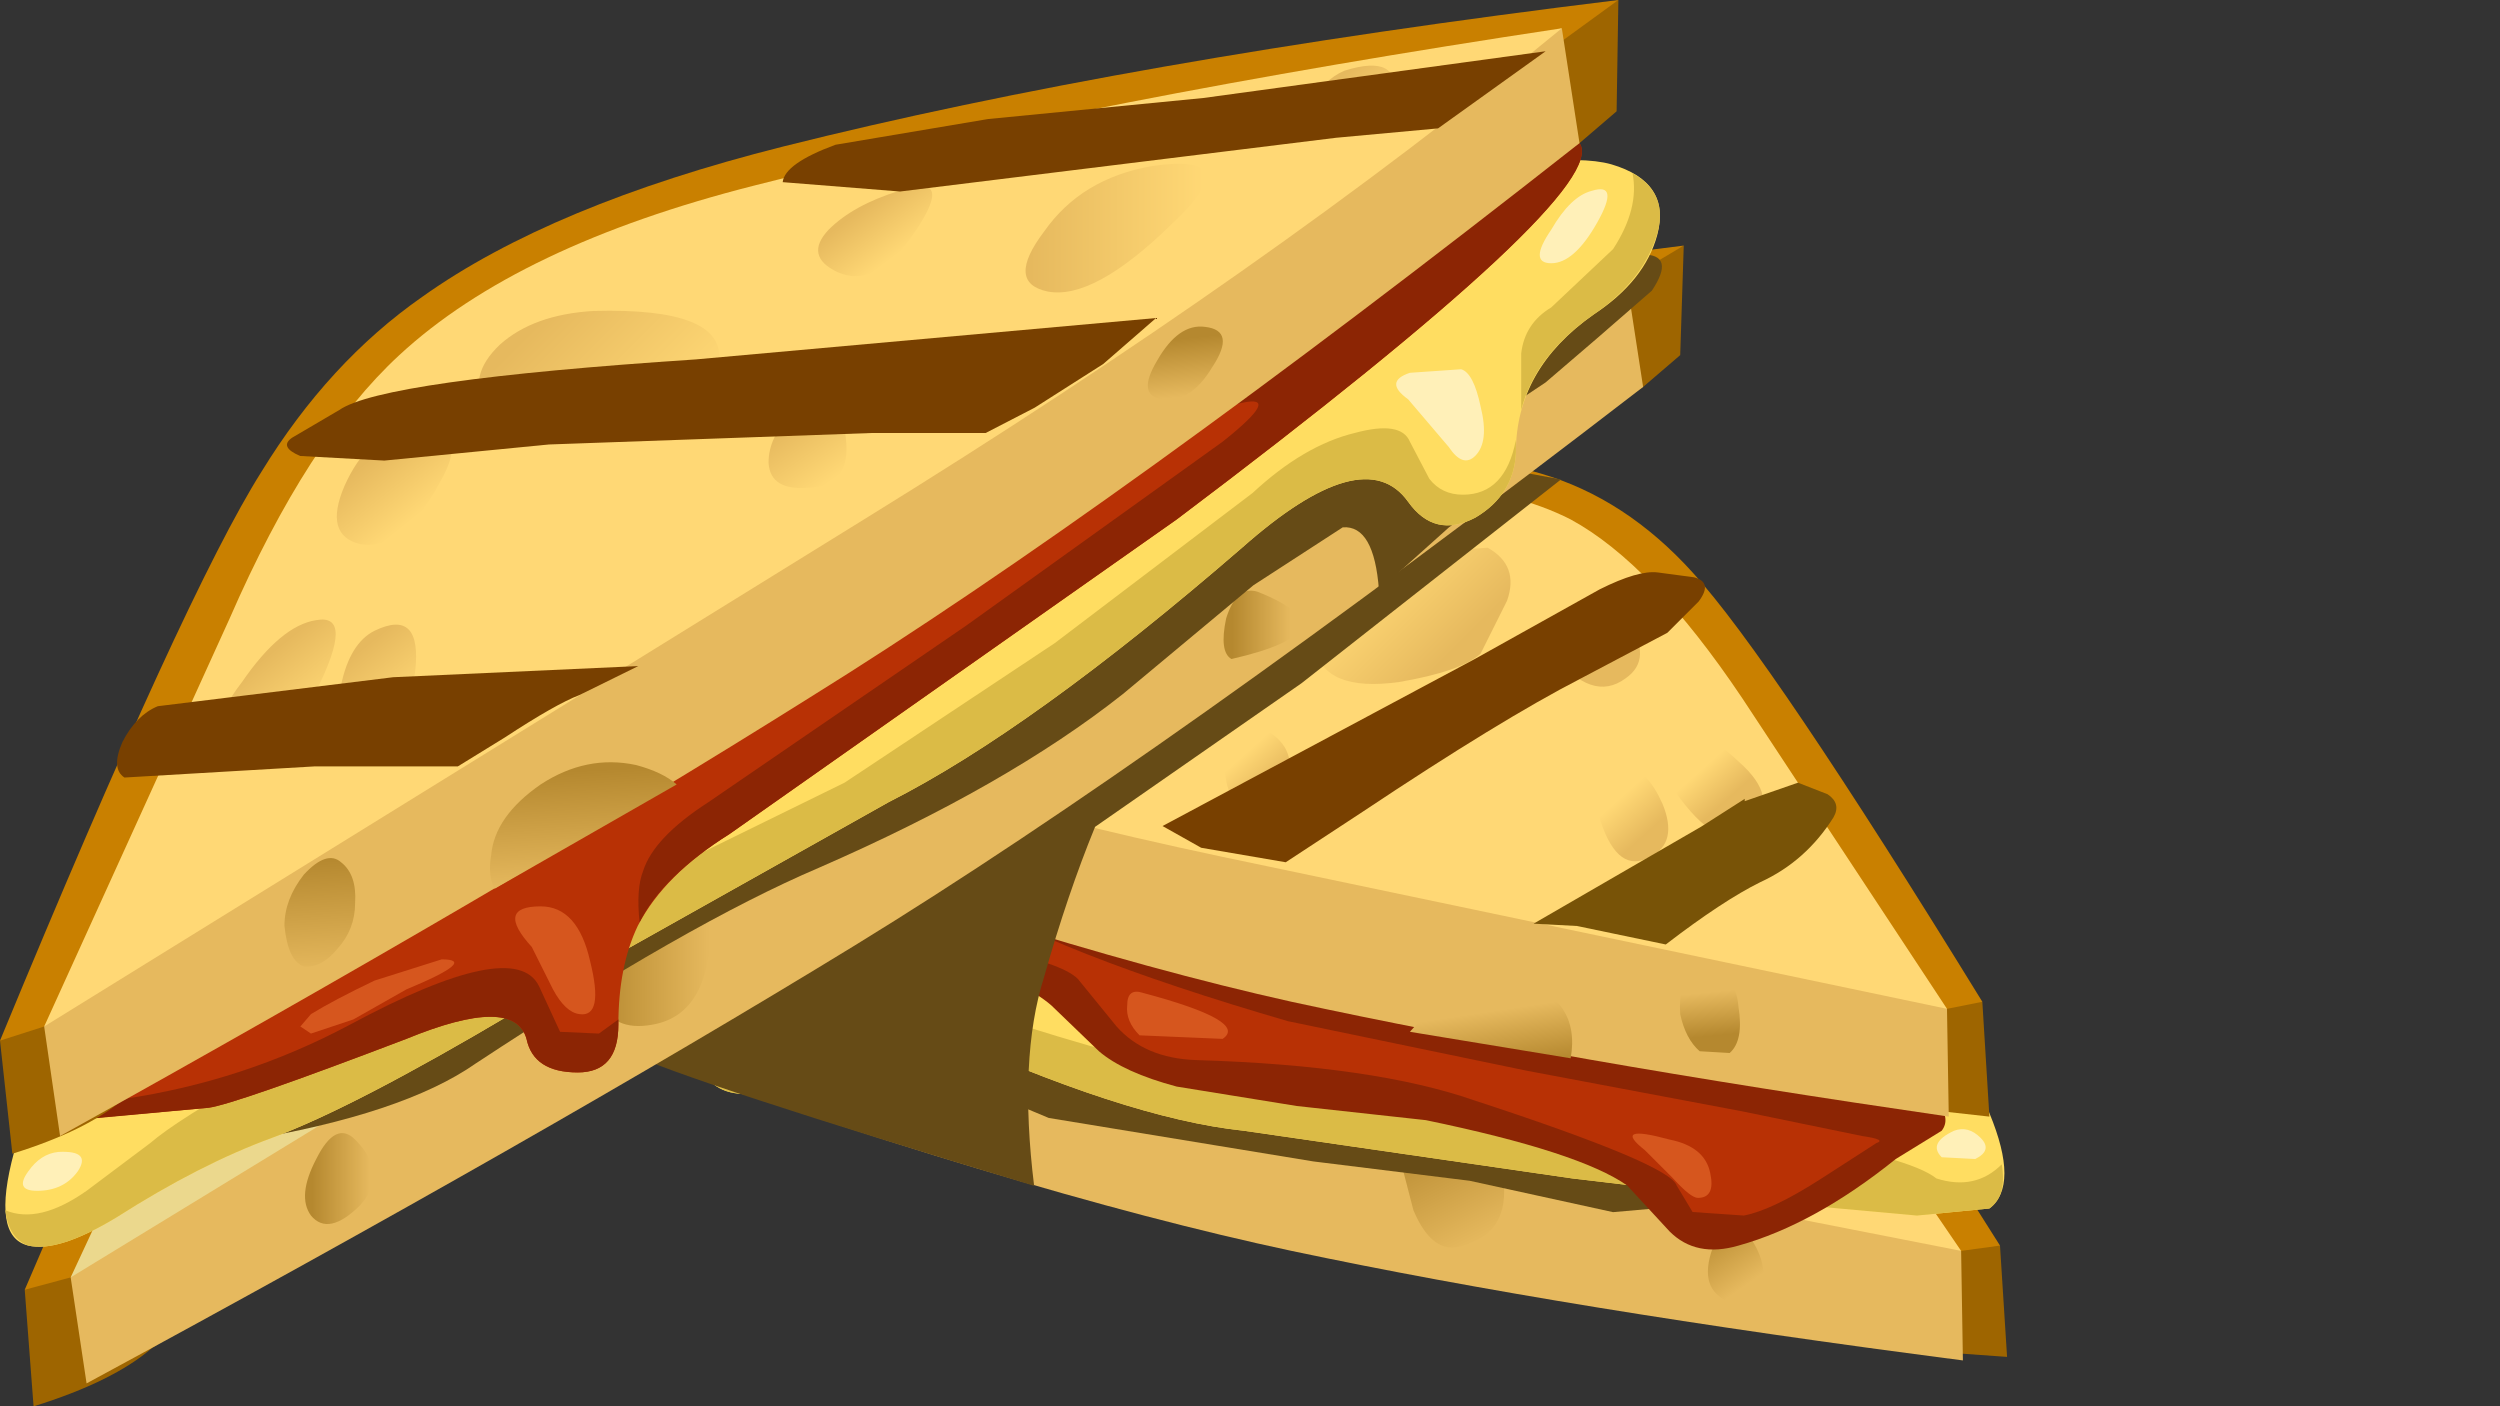<?xml version="1.0" encoding="UTF-8" standalone="no"?>
<svg xmlns:xlink="http://www.w3.org/1999/xlink" height="39.8px" width="70.75px" xmlns="http://www.w3.org/2000/svg">
  <rect width="100%" height="100%" fill="#333333" stroke="none"/>
  <g transform="matrix(1.0, 0.0, 0.0, 1.0, 0.0, 0.0)">
    <use height="18.6" transform="matrix(1.0, 0.0, 0.0, 1.0, 15.1, 19.9)" width="41.7" xlink:href="#shape0"/>
    <use height="6.7" transform="matrix(1.367, 0.0, 0.0, 1.367, 15.65, 25.35)" width="25.9" xlink:href="#sprite0"/>
    <use height="22.4" transform="matrix(1.0, 0.0, 0.0, 1.0, 15.5, 12.95)" width="41.2" xlink:href="#shape2"/>
    <use height="15.3" transform="matrix(1.367, 0.0, 0.0, 1.367, 17.582, 12.65)" width="19.45" xlink:href="#sprite1"/>
    <use height="3.35" transform="matrix(1.367, 0.0, 0.0, 1.367, 43.4, 22.15)" width="6.25" xlink:href="#sprite2"/>
    <use height="6.0" transform="matrix(1.367, 0.0, 0.0, 1.367, 32.9, 16.2)" width="11.25" xlink:href="#sprite3"/>
    <use height="5.25" transform="matrix(1.367, 0.0, 0.0, 1.367, 21.6, 13.45)" width="10.8" xlink:href="#sprite4"/>
    <use height="32.85" transform="matrix(1.0, 0.0, 0.0, 1.0, 0.7, 6.95)" width="46.95" xlink:href="#shape7"/>
    <use height="18.35" transform="matrix(1.367, 0.0, 0.0, 1.367, 6.9, 7.2)" width="29.35" xlink:href="#sprite5"/>
    <use height="35.3" transform="matrix(1.0, 0.0, 0.0, 1.0, 0.0, 0.0)" width="47.0" xlink:href="#shape9"/>
    <use height="2.4" transform="matrix(1.367, 0.0, 0.0, 1.367, 3.3, 18.85)" width="10.8" xlink:href="#sprite6"/>
    <use height="3.0" transform="matrix(1.367, 0.0, 0.0, 1.367, 8.118, 9.0)" width="18.0" xlink:href="#sprite7"/>
    <use height="3.0" transform="matrix(1.367, 0.0, 0.0, 1.367, 22.15, 1.45)" width="15.8" xlink:href="#sprite8"/>
  </g>
  <defs>
    <g id="shape0" transform="matrix(1.0, 0.0, 0.0, 1.0, -15.1, -19.9)">
      <path d="M56.8 38.4 L54.0 38.2 Q53.05 37.8 27.55 31.9 L16.6 29.4 15.65 29.0 15.1 26.1 40.85 27.5 45.85 29.25 56.6 35.25 56.8 38.4" fill="#9e6500" fill-rule="evenodd" stroke="none"/>
      <path d="M56.6 35.25 L55.5 35.4 43.55 31.35 17.7 26.8 15.1 26.1 Q26.6 22.1 34.95 20.5 40.55 19.4 43.9 20.35 46.25 21.05 48.25 23.15 50.45 25.5 56.6 35.25" fill="#c98000" fill-rule="evenodd" stroke="none"/>
      <path d="M55.55 38.5 Q44.35 37.05 36.55 35.4 28.8 33.75 16.6 29.4 L16.55 26.2 39.05 23.5 55.5 35.4 55.55 38.5" fill="#e6b95e" fill-rule="evenodd" stroke="none"/>
      <path d="M16.55 26.2 Q27.55 22.75 35.75 21.2 41.4 20.1 44.65 21.65 47.05 22.9 49.6 26.75 L55.5 35.4 34.6 31.3 Q24.25 29.2 16.55 26.2" fill="#ffd875" fill-rule="evenodd" stroke="none"/>
      <path d="M48.6 35.0 L49.55 35.05 Q50.05 35.8 49.85 36.5 49.55 37.25 48.75 36.75 48.0 36.3 48.6 35.0" fill="url(#gradient0)" fill-rule="evenodd" stroke="none"/>
      <path d="M42.5 33.1 Q42.85 34.85 41.4 35.25 40.55 35.55 40.0 34.25 L39.65 32.9 40.95 32.45 Q42.3 32.25 42.5 33.1" fill="url(#gradient1)" fill-rule="evenodd" stroke="none"/>
      <path d="M26.1 30.55 Q26.5 30.05 26.85 30.9 27.2 31.7 26.95 32.0 24.05 32.65 26.1 30.55" fill="url(#gradient2)" fill-rule="evenodd" stroke="none"/>
    </g>
    <linearGradient gradientTransform="matrix(7.0E-4, 0.001, 0.001, -7.0E-4, 48.85, 35.55)" gradientUnits="userSpaceOnUse" id="gradient0" spreadMethod="pad" x1="-819.2" x2="819.2">
      <stop offset="0.0" stop-color="#b5882f"/>
      <stop offset="1.0" stop-color="#e6b95e"/>
    </linearGradient>
    <linearGradient gradientTransform="matrix(0.001, 0.002, 0.002, -0.001, 41.1, 33.5)" gradientUnits="userSpaceOnUse" id="gradient1" spreadMethod="pad" x1="-819.2" x2="819.2">
      <stop offset="0.0" stop-color="#b5882f"/>
      <stop offset="1.0" stop-color="#e6b95e"/>
    </linearGradient>
    <linearGradient gradientTransform="matrix(8.0E-4, 0.001, 0.001, -8.0E-4, 26.05, 31.3)" gradientUnits="userSpaceOnUse" id="gradient2" spreadMethod="pad" x1="-819.2" x2="819.2">
      <stop offset="0.0" stop-color="#b5882f"/>
      <stop offset="1.0" stop-color="#e6b95e"/>
    </linearGradient>
    <g id="sprite0" transform="matrix(1.0, 0.0, 0.0, 1.0, 0.0, 0.0)">
      <use height="6.7" transform="matrix(0.66, 0.0, 0.0, 1.0, 0.0, 0.0)" width="39.25" xlink:href="#shape1"/>
    </g>
    <g id="shape1" transform="matrix(1.0, 0.0, 0.0, 1.0, 0.0, 0.0)">
      <path d="M39.25 6.2 L33.25 6.55 28.75 5.9 23.85 5.5 15.55 4.6 11.75 3.55 9.3 3.15 Q8.8 3.3 8.75 3.95 L8.8 4.6 6.7 4.0 6.2 3.55 Q5.4 2.1 4.75 2.2 L3.5 1.95 2.05 1.55 0.4 1.05 Q-0.4 0.6 0.4 0.3 L7.0 0.0 Q12.85 -0.05 18.3 0.3 23.0 0.6 31.6 3.4 35.9 4.85 39.25 6.2" fill="#664b16" fill-rule="evenodd" stroke="none"/>
    </g>
    <g id="shape2" transform="matrix(1.0, 0.0, 0.0, 1.0, -15.5, -12.95)">
      <path d="M56.3 34.2 L54.25 34.4 50.4 34.05 44.5 33.35 35.2 32.0 Q31.85 31.65 26.3 29.1 23.1 27.7 22.35 29.85 21.95 31.1 20.9 30.95 19.9 30.85 19.7 29.75 19.35 27.5 17.45 26.95 16.15 26.6 15.65 25.5 15.1 24.25 16.4 23.1 18.8 21.05 32.9 19.9 46.25 18.85 48.0 19.75 48.65 20.1 51.55 24.65 54.4 29.2 54.75 29.3 55.5 29.65 56.3 31.5 57.15 33.55 56.3 34.2" fill="#ffdd61" fill-rule="evenodd" stroke="none"/>
      <path d="M56.3 34.2 L54.25 34.4 50.4 34.05 44.5 33.35 35.2 32.0 Q31.85 31.65 26.3 29.1 23.1 27.7 22.35 29.85 21.95 31.1 20.9 30.95 19.9 30.85 19.7 29.75 L19.6 29.4 Q20.25 30.7 21.05 30.3 21.55 30.05 21.75 29.45 L22.0 28.3 Q22.2 27.6 23.25 27.4 24.4 27.15 25.75 27.8 27.05 28.5 30.85 29.6 L36.1 30.95 42.7 31.5 50.45 32.15 Q54.05 32.75 54.8 33.35 55.9 33.7 56.65 32.95 56.8 33.85 56.3 34.2" fill="#dbbb46" fill-rule="evenodd" stroke="none"/>
      <path d="M18.3 26.25 Q19.05 26.4 19.2 27.05 L19.4 28.65 Q18.85 27.35 17.45 26.95 16.35 26.65 15.8 25.7 15.15 24.65 15.95 23.65 15.95 24.6 16.75 25.35 17.45 26.1 18.3 26.25" fill="#dbbb46" fill-rule="evenodd" stroke="none"/>
      <path d="M20.65 26.85 Q21.2 26.4 21.8 26.4 22.4 26.3 21.95 27.15 L21.2 28.8 Q20.9 29.6 20.65 29.4 20.25 29.2 20.3 28.15 20.35 27.05 20.65 26.85" fill="#fff0b8" fill-rule="evenodd" stroke="none"/>
      <path d="M16.95 23.65 Q17.45 23.5 18.05 24.2 18.65 24.9 18.2 25.15 17.65 25.35 16.95 24.55 16.25 23.7 16.95 23.65" fill="#fff0b8" fill-rule="evenodd" stroke="none"/>
      <path d="M55.9 32.8 L54.95 32.75 Q54.55 32.35 55.3 32.0 55.7 31.85 56.05 32.2 56.4 32.55 55.9 32.8" fill="#fff0b8" fill-rule="evenodd" stroke="none"/>
      <path d="M31.1 29.75 L29.75 28.45 Q29.0 27.8 27.15 27.2 L23.7 25.95 Q21.65 25.0 24.55 23.45 27.4 21.8 30.4 22.2 33.4 22.6 42.45 25.7 51.4 28.85 53.6 30.2 55.45 31.35 54.95 32.0 L53.65 32.8 Q51.35 34.65 49.2 35.25 48.0 35.6 47.25 34.85 L46.05 33.55 Q44.7 32.6 40.35 31.7 L36.7 31.3 33.3 30.75 Q31.8 30.35 31.1 29.75" fill="#8c2504" fill-rule="evenodd" stroke="none"/>
      <path d="M33.85 30.0 Q32.4 29.95 31.6 29.05 L30.5 27.7 Q30.05 27.25 28.0 26.85 L24.95 26.2 Q23.9 25.85 23.6 24.9 23.25 24.05 23.65 23.8 L25.35 23.85 27.05 25.2 Q29.75 26.95 36.45 28.9 L43.2 30.3 49.3 31.45 52.7 32.15 Q53.4 32.25 53.1 32.35 L51.55 33.35 Q50.15 34.25 49.35 34.4 L47.9 34.3 47.45 33.55 Q47.25 32.95 41.75 31.15 38.9 30.15 33.85 30.0" fill="#b83105" fill-rule="evenodd" stroke="none"/>
      <path d="M47.25 32.25 Q48.25 32.45 48.4 33.2 48.55 33.9 48.05 33.9 47.85 33.9 47.35 33.35 L46.55 32.55 Q45.6 31.8 47.25 32.25" fill="#d6561e" fill-rule="evenodd" stroke="none"/>
      <path d="M32.35 28.1 Q35.35 28.9 34.6 29.4 L32.25 29.3 Q31.85 28.9 31.9 28.45 31.9 27.95 32.35 28.1" fill="#d6561e" fill-rule="evenodd" stroke="none"/>
      <path d="M56.3 31.6 L53.6 31.3 27.75 24.8 17.0 22.2 16.05 21.8 15.6 18.95 40.75 20.5 45.6 22.35 56.1 28.35 56.3 31.6" fill="#9e6500" fill-rule="evenodd" stroke="none"/>
      <path d="M43.35 24.4 L18.05 19.6 15.6 18.95 Q26.8 14.95 34.95 13.45 40.4 12.45 43.6 13.4 46.0 14.1 47.9 16.2 50.1 18.6 56.1 28.35 L55.1 28.55 43.35 24.4" fill="#c98000" fill-rule="evenodd" stroke="none"/>
      <path d="M38.95 16.55 L55.1 28.55 55.15 31.6 Q44.15 30.0 36.55 28.35 28.9 26.65 17.0 22.2 L16.95 19.0 38.95 16.55" fill="#e6b95e" fill-rule="evenodd" stroke="none"/>
      <path d="M16.95 19.0 Q27.7 15.65 35.75 14.15 41.3 13.1 44.45 14.7 46.75 15.95 49.3 19.75 L55.1 28.55 34.6 24.25 Q24.45 22.1 16.95 19.0" fill="#ffd875" fill-rule="evenodd" stroke="none"/>
      <path d="M39.85 15.65 L42.1 15.5 Q43.0 16.0 42.65 17.0 L41.9 18.5 Q41.35 19.0 39.6 19.3 37.45 19.6 37.2 18.3 36.9 16.95 39.85 15.65" fill="url(#gradient3)" fill-rule="evenodd" stroke="none"/>
      <path d="M44.5 16.75 Q45.4 16.45 46.05 17.55 46.8 18.65 46.0 19.2 45.05 19.9 43.95 18.5 42.9 17.2 44.5 16.75" fill="url(#gradient4)" fill-rule="evenodd" stroke="none"/>
      <path d="M47.3 20.8 Q48.1 20.5 49.2 21.55 50.4 22.6 49.55 23.4 48.75 24.2 47.55 22.6 46.4 21.05 47.3 20.8" fill="url(#gradient5)" fill-rule="evenodd" stroke="none"/>
      <path d="M46.05 21.75 Q46.6 21.75 47.05 22.75 47.5 23.85 46.7 24.25 45.8 24.75 45.3 23.25 44.85 21.65 46.05 21.75" fill="url(#gradient6)" fill-rule="evenodd" stroke="none"/>
      <path d="M26.75 18.1 Q28.35 17.65 29.4 18.6 30.5 19.55 29.55 20.25 28.55 21.0 26.5 19.8 24.45 18.75 26.75 18.1" fill="url(#gradient7)" fill-rule="evenodd" stroke="none"/>
      <path d="M32.55 15.85 L34.25 16.15 Q34.85 16.55 34.2 17.35 33.4 18.25 32.25 17.15 31.15 16.05 32.55 15.85" fill="url(#gradient8)" fill-rule="evenodd" stroke="none"/>
      <path d="M22.0 17.7 Q24.0 18.6 22.5 19.35 21.35 19.9 21.05 18.85 20.7 17.85 22.0 17.7" fill="url(#gradient9)" fill-rule="evenodd" stroke="none"/>
      <path d="M35.8 20.65 Q36.45 21.0 36.5 21.6 36.65 22.4 35.75 22.75 34.7 23.15 34.65 21.6 34.6 20.1 35.8 20.65" fill="url(#gradient10)" fill-rule="evenodd" stroke="none"/>
      <path d="M49.2 28.5 Q49.35 29.45 48.95 29.8 L48.1 29.75 Q47.7 29.4 47.55 28.7 47.5 27.95 47.8 27.5 48.05 27.0 48.6 27.4 49.15 27.8 49.2 28.5" fill="url(#gradient11)" fill-rule="evenodd" stroke="none"/>
      <path d="M44.45 29.95 L39.9 29.2 40.75 28.25 Q41.85 27.35 42.9 27.7 44.75 28.25 44.45 29.95" fill="url(#gradient12)" fill-rule="evenodd" stroke="none"/>
    </g>
    <linearGradient gradientTransform="matrix(-0.002, -6.0E-4, 0.002, -0.002, 39.9, 17.5)" gradientUnits="userSpaceOnUse" id="gradient3" spreadMethod="pad" x1="-819.2" x2="819.2">
      <stop offset="0.0" stop-color="#e6b95e"/>
      <stop offset="1.0" stop-color="#ffd875"/>
    </linearGradient>
    <linearGradient gradientTransform="matrix(-8.0E-4, -3.0E-4, 0.001, -9.0E-4, 45.0, 18.05)" gradientUnits="userSpaceOnUse" id="gradient4" spreadMethod="pad" x1="-819.2" x2="819.2">
      <stop offset="0.0" stop-color="#e6b95e"/>
      <stop offset="1.0" stop-color="#ffd875"/>
    </linearGradient>
    <linearGradient gradientTransform="matrix(-8.0E-4, -2.0E-4, 9.0E-4, -8.0E-4, 48.4, 22.3)" gradientUnits="userSpaceOnUse" id="gradient5" spreadMethod="pad" x1="-819.2" x2="819.2">
      <stop offset="0.0" stop-color="#e6b95e"/>
      <stop offset="1.0" stop-color="#ffd875"/>
    </linearGradient>
    <linearGradient gradientTransform="matrix(-8.0E-4, -3.0E-4, 0.001, -9.0E-4, 46.2, 23.1)" gradientUnits="userSpaceOnUse" id="gradient6" spreadMethod="pad" x1="-819.2" x2="819.2">
      <stop offset="0.0" stop-color="#e6b95e"/>
      <stop offset="1.0" stop-color="#ffd875"/>
    </linearGradient>
    <linearGradient gradientTransform="matrix(-9.0E-4, -3.0E-4, 0.001, -0.001, 27.8, 19.2)" gradientUnits="userSpaceOnUse" id="gradient7" spreadMethod="pad" x1="-819.2" x2="819.2">
      <stop offset="0.0" stop-color="#c2af67"/>
      <stop offset="1.0" stop-color="#ebd88d"/>
    </linearGradient>
    <linearGradient gradientTransform="matrix(-7.0E-4, -2.0E-4, 9.0E-4, -7.0E-4, 33.15, 16.7)" gradientUnits="userSpaceOnUse" id="gradient8" spreadMethod="pad" x1="-819.2" x2="819.2">
      <stop offset="0.0" stop-color="#c2af67"/>
      <stop offset="1.0" stop-color="#ebd88d"/>
    </linearGradient>
    <linearGradient gradientTransform="matrix(-7.0E-4, -2.0E-4, 8.0E-4, -7.0E-4, 22.0, 18.75)" gradientUnits="userSpaceOnUse" id="gradient9" spreadMethod="pad" x1="-819.2" x2="819.2">
      <stop offset="0.0" stop-color="#c2af67"/>
      <stop offset="1.0" stop-color="#ebd88d"/>
    </linearGradient>
    <linearGradient gradientTransform="matrix(-8.0E-4, -2.0E-4, 0.001, -9.0E-4, 35.55, 21.8)" gradientUnits="userSpaceOnUse" id="gradient10" spreadMethod="pad" x1="-819.2" x2="819.2">
      <stop offset="0.0" stop-color="#e6b95e"/>
      <stop offset="1.0" stop-color="#ffd875"/>
    </linearGradient>
    <linearGradient gradientTransform="matrix(-6.0E-4, -7.0E-4, 0.002, -2.0E-4, 48.4, 28.7)" gradientUnits="userSpaceOnUse" id="gradient11" spreadMethod="pad" x1="-819.2" x2="819.2">
      <stop offset="0.0" stop-color="#b5882f"/>
      <stop offset="1.0" stop-color="#e6b95e"/>
    </linearGradient>
    <linearGradient gradientTransform="matrix(-7.0E-4, -9.0E-4, 0.002, -3.0E-4, 42.15, 29.45)" gradientUnits="userSpaceOnUse" id="gradient12" spreadMethod="pad" x1="-819.2" x2="819.2">
      <stop offset="0.0" stop-color="#b5882f"/>
      <stop offset="1.0" stop-color="#e6b95e"/>
    </linearGradient>
    <g id="sprite1" transform="matrix(1.0, 0.0, 0.0, 1.0, 0.05, 0.0)">
      <use height="15.95" transform="matrix(0.814, 0.0, 0.0, 0.959, -0.05, 0.0)" width="23.9" xlink:href="#shape3"/>
    </g>
    <g id="shape3" transform="matrix(1.0, 0.0, 0.0, 1.0, 0.0, 0.0)">
      <path d="M23.9 0.7 L17.3 5.1 12.05 8.2 Q11.35 9.65 10.75 11.45 10.1 13.2 10.5 15.95 1.7 13.7 0.1 13.05 -0.85 12.7 7.5 6.3 L16.05 0.0 22.3 0.45 23.9 0.7" fill="#664b16" fill-rule="evenodd" stroke="none"/>
    </g>
    <g id="sprite2" transform="matrix(1.0, 0.0, 0.0, 1.0, 0.0, 0.0)">
      <use height="3.5" transform="matrix(0.817, 0.0, 0.0, 0.957, 0.0, 0.0)" width="7.65" xlink:href="#shape4"/>
    </g>
    <g id="shape4" transform="matrix(1.0, 0.0, 0.0, 1.0, 0.0, 0.0)">
      <path d="M6.7 0.0 L7.45 0.25 Q7.8 0.45 7.6 0.75 6.9 1.7 5.75 2.15 4.8 2.55 3.35 3.5 L1.1 3.1 0.0 3.05 4.25 0.95 5.35 0.35 5.35 0.4 6.7 0.0" fill="#785307" fill-rule="evenodd" stroke="none"/>
    </g>
    <g id="sprite3" transform="matrix(1.0, 0.0, 0.0, 1.0, 0.0, 0.0)">
      <use height="6.0" transform="matrix(1.0, 0.0, 0.0, 1.0, 0.0, 0.0)" width="11.25" xlink:href="#shape5"/>
    </g>
    <g id="shape5" transform="matrix(1.0, 0.0, 0.0, 1.0, 0.0, 0.0)">
      <path d="M11.1 0.6 L10.45 1.25 8.65 2.2 Q7.0 3.05 4.15 4.95 L2.55 6.0 0.8 5.7 0.0 5.25 6.45 1.8 9.05 0.35 Q9.85 -0.05 10.25 0.0 L11.0 0.1 Q11.4 0.2 11.1 0.6" fill="#784000" fill-rule="evenodd" stroke="none"/>
    </g>
    <g id="sprite4" transform="matrix(1.0, 0.0, 0.0, 1.0, 0.0, 0.0)">
      <use height="5.5" transform="matrix(0.815, 0.0, 0.0, 0.955, 0.0, 0.0)" width="13.25" xlink:href="#shape6"/>
    </g>
    <g id="shape6" transform="matrix(1.0, 0.0, 0.0, 1.0, 0.0, 0.0)">
      <path d="M12.3 0.0 Q13.2 -0.1 13.25 0.25 13.35 0.7 11.3 1.6 L3.75 4.7 Q2.9 4.95 1.95 5.5 L0.0 4.95 Q3.65 3.75 5.95 2.6 7.6 1.7 9.65 0.9 11.65 0.1 12.3 0.0" fill="#785307" fill-rule="evenodd" stroke="none"/>
    </g>
    <g id="shape7" transform="matrix(1.0, 0.0, 0.0, 1.0, -0.7, -6.95)">
      <path d="M47.55 10.05 L46.5 10.95 4.3 38.15 Q3.2 39.1 0.95 39.8 L0.7 36.5 12.15 25.3 17.7 21.05 47.65 6.95 47.55 10.05" fill="#9e6500" fill-rule="evenodd" stroke="none"/>
      <path d="M15.3 26.2 L2.0 36.15 0.7 36.5 Q6.15 23.8 8.25 20.35 10.25 17.3 13.0 15.45 16.75 12.85 23.45 11.2 33.4 8.7 47.65 6.95 L15.3 26.2" fill="#c98000" fill-rule="evenodd" stroke="none"/>
      <path d="M19.15 16.2 L46.0 7.7 46.5 10.95 Q33.0 21.35 24.2 26.75 15.3 32.2 2.45 39.15 L2.0 36.15 19.15 16.2" fill="#e6b95e" fill-rule="evenodd" stroke="none"/>
      <path d="M46.0 7.7 Q37.55 14.5 25.75 21.65 L2.0 36.15 7.4 24.55 Q9.65 19.5 12.3 17.1 15.7 14.0 22.55 12.25 32.45 9.75 46.0 7.7" fill="#ebd88d" fill-rule="evenodd" stroke="none"/>
      <path d="M10.05 32.25 Q11.0 33.2 10.2 34.1 9.3 35.0 8.8 34.4 8.4 33.85 8.95 32.8 9.5 31.7 10.05 32.25" fill="url(#gradient13)" fill-rule="evenodd" stroke="none"/>
      <path d="M16.8 27.35 Q16.9 26.5 18.5 26.05 L20.1 25.7 Q20.25 28.7 18.45 29.0 17.35 29.2 16.95 28.3 L16.8 27.35" fill="url(#gradient14)" fill-rule="evenodd" stroke="none"/>
      <path d="M35.6 16.75 Q38.35 17.85 34.85 18.65 34.5 18.45 34.7 17.5 35.0 16.55 35.6 16.75" fill="url(#gradient15)" fill-rule="evenodd" stroke="none"/>
    </g>
    <linearGradient gradientTransform="matrix(0.001, 0.0, 0.0, -0.001, 9.65, 33.35)" gradientUnits="userSpaceOnUse" id="gradient13" spreadMethod="pad" x1="-819.2" x2="819.2">
      <stop offset="0.0" stop-color="#b5882f"/>
      <stop offset="1.0" stop-color="#e6b95e"/>
    </linearGradient>
    <linearGradient gradientTransform="matrix(0.002, 0.0, 0.0, -0.002, 18.45, 27.4)" gradientUnits="userSpaceOnUse" id="gradient14" spreadMethod="pad" x1="-819.2" x2="819.2">
      <stop offset="0.0" stop-color="#b5882f"/>
      <stop offset="1.0" stop-color="#e6b95e"/>
    </linearGradient>
    <linearGradient gradientTransform="matrix(0.001, 0.0, 0.0, -0.001, 35.7, 17.7)" gradientUnits="userSpaceOnUse" id="gradient15" spreadMethod="pad" x1="-819.2" x2="819.2">
      <stop offset="0.0" stop-color="#b5882f"/>
      <stop offset="1.0" stop-color="#e6b95e"/>
    </linearGradient>
    <g id="sprite5" transform="matrix(1.0, 0.0, 0.0, 1.0, 0.0, 0.0)">
      <use height="18.35" transform="matrix(1.0, 0.0, 0.0, 1.0, 0.0, 0.0)" width="29.35" xlink:href="#shape8"/>
    </g>
    <g id="shape8" transform="matrix(1.0, 0.0, 0.0, 1.0, 0.0, 0.0)">
      <path d="M28.95 0.0 Q29.65 0.0 29.15 0.75 L28.0 1.75 26.95 2.65 26.05 3.25 Q25.7 3.3 25.45 4.15 L25.25 5.0 Q25.2 5.5 24.95 5.65 L23.5 6.95 Q23.4 5.6 22.75 5.65 L20.9 6.85 18.2 9.1 Q15.8 11.0 11.9 12.7 9.2 13.85 4.8 16.75 3.3 17.8 0.0 18.35 L5.3 13.15 Q11.3 7.6 14.9 5.8 19.1 3.7 23.7 1.85 28.2 0.0 28.95 0.0" fill="#664b16" fill-rule="evenodd" stroke="none"/>
    </g>
    <g id="shape9" transform="matrix(1.0, 0.0, 0.0, 1.0, 0.0, 0.0)">
      <path d="M45.6 4.65 Q47.3 5.15 46.9 6.65 46.55 7.95 45.1 8.9 42.9 10.45 42.9 12.8 42.85 14.0 41.75 14.65 40.6 15.25 39.85 14.2 38.6 12.45 35.15 15.5 29.2 20.65 25.15 22.7 L14.55 28.65 Q10.0 31.35 7.7 32.2 5.65 32.95 3.3 34.45 1.65 35.45 0.8 35.25 -0.25 35.0 0.4 32.6 0.95 30.35 1.8 29.75 L4.7 23.5 Q7.25 17.55 8.0 16.9 9.75 15.15 25.75 9.55 42.4 3.75 45.6 4.65" fill="#ffdd61" fill-rule="evenodd" stroke="none"/>
      <path d="M42.9 12.45 L42.9 12.8 Q42.85 14.0 41.75 14.65 40.6 15.25 39.85 14.2 38.6 12.45 35.15 15.5 29.2 20.65 25.15 22.7 L14.55 28.65 Q10.0 31.35 7.7 32.2 5.65 32.95 3.3 34.45 1.65 35.45 0.8 35.25 0.25 35.05 0.15 34.25 1.1 34.65 2.45 33.7 L4.25 32.35 Q5.0 31.7 7.4 30.35 9.65 29.0 16.25 25.9 L23.9 22.15 29.85 18.2 35.45 13.95 Q36.9 12.6 38.35 12.25 39.65 11.9 39.9 12.5 L40.45 13.55 Q40.8 14.0 41.4 14.0 42.6 14.0 42.9 12.45" fill="#dbbb46" fill-rule="evenodd" stroke="none"/>
      <path d="M43.9 8.7 L45.65 7.05 Q46.4 5.9 46.2 4.9 47.35 5.55 46.8 6.9 46.35 8.05 45.1 8.9 43.45 10.05 43.05 11.6 L43.05 10.0 Q43.15 9.15 43.9 8.7" fill="#dbbb46" fill-rule="evenodd" stroke="none"/>
      <path d="M34.65 5.2 Q44.2 3.3 44.7 4.05 45.65 5.4 33.3 14.7 L20.65 23.6 Q18.8 24.75 18.05 26.2 17.5 27.35 17.5 29.0 17.5 30.35 16.35 30.35 15.1 30.35 14.9 29.4 14.55 28.15 11.5 29.4 6.65 31.25 5.9 31.35 L2.55 31.65 0.75 31.45 Q-0.95 31.45 2.75 25.95 L8.9 19.05 18.0 9.25 Q25.35 7.05 34.65 5.2" fill="#b83105" fill-rule="evenodd" stroke="none"/>
      <path d="M11.5 29.4 Q6.65 31.25 5.9 31.35 L2.65 31.65 1.05 31.45 1.05 31.3 3.5 31.1 Q6.9 30.6 9.9 29.0 14.55 26.5 15.25 27.9 L15.85 29.2 16.95 29.25 17.5 28.85 17.5 29.0 Q17.5 30.35 16.35 30.35 15.1 30.35 14.9 29.4 14.55 28.15 11.5 29.4" fill="#8c2504" fill-rule="evenodd" stroke="none"/>
      <path d="M44.7 4.05 Q45.65 5.4 33.3 14.7 L20.65 23.6 Q18.75 24.8 18.1 26.1 18.0 25.15 18.2 24.65 18.5 23.7 20.05 22.7 L27.35 17.7 34.6 12.5 Q36.3 11.15 35.15 11.4 L32.05 12.1 Q30.85 12.25 34.8 9.0 38.75 5.95 42.3 3.9 L44.7 4.05" fill="#8c2504" fill-rule="evenodd" stroke="none"/>
      <path d="M41.35 10.45 Q41.7 10.55 41.9 11.5 42.15 12.5 41.75 12.9 41.4 13.25 41.0 12.65 L39.85 11.3 Q39.15 10.8 39.9 10.55 L41.35 10.45" fill="#fff0b8" fill-rule="evenodd" stroke="none"/>
      <path d="M45.05 5.4 Q45.85 5.15 45.2 6.3 44.55 7.45 43.9 7.45 43.25 7.45 43.9 6.5 44.45 5.55 45.05 5.4" fill="#fff0b8" fill-rule="evenodd" stroke="none"/>
      <path d="M1.65 32.6 Q2.6 32.55 2.2 33.15 1.8 33.7 1.05 33.7 0.4 33.7 0.8 33.15 1.15 32.65 1.65 32.6" fill="#fff0b8" fill-rule="evenodd" stroke="none"/>
      <path d="M15.3 25.65 Q16.35 25.65 16.7 27.2 17.1 28.8 16.4 28.7 16.0 28.65 15.65 28.0 L15.05 26.8 Q14.0 25.65 15.3 25.65" fill="#d6561e" fill-rule="evenodd" stroke="none"/>
      <path d="M8.8 28.7 Q9.45 28.3 10.6 27.75 L12.5 27.15 Q13.55 27.15 11.5 28.0 L10.0 28.85 8.8 29.25 8.5 29.05 8.8 28.7" fill="#d6561e" fill-rule="evenodd" stroke="none"/>
      <path d="M44.7 4.05 L32.6 11.9 18.45 21.1 Q4.1 30.5 3.5 31.1 2.45 32.0 0.35 32.65 L0.0 29.45 11.2 18.25 16.6 14.0 45.8 0.0 45.75 3.15 44.7 4.05" fill="#9e6500" fill-rule="evenodd" stroke="none"/>
      <path d="M14.3 19.2 L1.25 29.05 0.0 29.45 Q5.25 16.75 7.4 13.35 9.3 10.25 11.95 8.4 15.6 5.8 22.15 4.15 31.9 1.7 45.8 0.0 L43.05 2.0 14.3 19.2" fill="#c98000" fill-rule="evenodd" stroke="none"/>
      <path d="M18.0 9.25 L44.2 0.8 44.7 4.05 Q31.6 14.35 22.9 19.75 14.3 25.15 1.7 32.15 L1.25 29.05 18.0 9.25" fill="#e6b95e" fill-rule="evenodd" stroke="none"/>
      <path d="M44.2 0.8 Q35.95 7.6 24.45 14.7 L1.25 29.05 6.5 17.5 Q8.7 12.45 11.3 10.05 14.65 6.95 21.35 5.25 30.95 2.8 44.2 0.8" fill="#ffd875" fill-rule="evenodd" stroke="none"/>
      <path d="M16.8 8.8 Q20.5 8.7 20.35 10.2 20.25 11.6 17.7 12.3 L14.9 12.65 Q14.35 12.5 13.75 11.55 13.2 10.65 14.15 9.75 15.1 8.9 16.8 8.8" fill="url(#gradient16)" fill-rule="evenodd" stroke="none"/>
      <path d="M11.5 12.15 Q13.45 11.9 12.45 13.65 11.4 15.6 10.2 15.4 9.15 15.15 9.75 13.75 10.4 12.3 11.5 12.15" fill="url(#gradient17)" fill-rule="evenodd" stroke="none"/>
      <path d="M8.95 17.55 Q10.05 17.35 8.95 19.55 7.85 21.65 6.75 21.25 5.65 20.85 6.85 19.3 7.95 17.7 8.95 17.55" fill="url(#gradient18)" fill-rule="evenodd" stroke="none"/>
      <path d="M10.6 17.85 Q11.95 17.2 11.75 19.0 11.5 20.7 10.3 20.7 9.3 20.7 9.65 19.4 9.9 18.2 10.6 17.85" fill="url(#gradient19)" fill-rule="evenodd" stroke="none"/>
      <path d="M32.6 4.7 Q35.35 4.3 33.15 6.35 30.95 8.5 29.65 8.25 28.45 8.0 29.55 6.55 30.6 5.05 32.6 4.7" fill="url(#gradient20)" fill-rule="evenodd" stroke="none"/>
      <path d="M25.45 5.4 Q27.05 4.85 25.9 6.55 24.8 8.2 23.7 7.7 22.75 7.25 23.45 6.5 24.15 5.8 25.45 5.4" fill="url(#gradient21)" fill-rule="evenodd" stroke="none"/>
      <path d="M38.05 2.0 Q39.65 1.5 39.45 2.75 39.3 3.9 37.8 3.9 36.55 3.9 37.05 3.0 37.45 2.25 38.05 2.0" fill="url(#gradient22)" fill-rule="evenodd" stroke="none"/>
      <path d="M22.4 11.75 Q23.7 10.6 23.9 12.15 24.2 13.75 22.9 13.8 21.8 13.9 21.75 13.1 21.75 12.35 22.4 11.75" fill="url(#gradient23)" fill-rule="evenodd" stroke="none"/>
      <path d="M8.05 26.2 Q8.05 25.45 8.6 24.75 9.25 24.05 9.65 24.4 10.1 24.75 10.05 25.55 10.05 26.3 9.55 26.85 9.1 27.4 8.6 27.35 8.15 27.2 8.05 26.2" fill="url(#gradient24)" fill-rule="evenodd" stroke="none"/>
      <path d="M14.0 25.15 Q13.8 24.8 13.9 24.2 14.0 23.1 15.3 22.2 16.6 21.35 18.0 21.65 18.75 21.85 19.15 22.2 L14.0 25.15" fill="url(#gradient25)" fill-rule="evenodd" stroke="none"/>
      <path d="M34.1 9.25 Q35.0 9.35 34.3 10.4 33.7 11.4 32.9 11.3 32.15 11.2 32.75 10.2 33.35 9.15 34.1 9.25" fill="url(#gradient26)" fill-rule="evenodd" stroke="none"/>
    </g>
    <linearGradient gradientTransform="matrix(0.002, 0.002, 0.002, -0.002, 17.0, 10.65)" gradientUnits="userSpaceOnUse" id="gradient16" spreadMethod="pad" x1="-819.2" x2="819.2">
      <stop offset="0.0" stop-color="#e6b95e"/>
      <stop offset="1.0" stop-color="#ffd875"/>
    </linearGradient>
    <linearGradient gradientTransform="matrix(8.0E-4, 0.001, 0.001, -8.0E-4, 11.2, 13.75)" gradientUnits="userSpaceOnUse" id="gradient17" spreadMethod="pad" x1="-819.2" x2="819.2">
      <stop offset="0.0" stop-color="#e6b95e"/>
      <stop offset="1.0" stop-color="#ffd875"/>
    </linearGradient>
    <linearGradient gradientTransform="matrix(8.0E-4, 0.001, 0.001, -8.0E-4, 8.0, 19.55)" gradientUnits="userSpaceOnUse" id="gradient18" spreadMethod="pad" x1="-819.2" x2="819.2">
      <stop offset="0.0" stop-color="#e6b95e"/>
      <stop offset="1.0" stop-color="#ffd875"/>
    </linearGradient>
    <linearGradient gradientTransform="matrix(8.0E-4, 0.001, 0.001, -8.0E-4, 10.75, 19.3)" gradientUnits="userSpaceOnUse" id="gradient19" spreadMethod="pad" x1="-819.2" x2="819.2">
      <stop offset="0.0" stop-color="#e6b95e"/>
      <stop offset="1.0" stop-color="#ffd875"/>
    </linearGradient>
    <linearGradient gradientTransform="matrix(0.003, 0.0, 0.0, -0.003, 31.6, 6.5)" gradientUnits="userSpaceOnUse" id="gradient20" spreadMethod="pad" x1="-819.2" x2="819.2">
      <stop offset="0.0" stop-color="#e6b95e"/>
      <stop offset="1.0" stop-color="#ffd875"/>
    </linearGradient>
    <linearGradient gradientTransform="matrix(6.0E-4, 8.0E-4, 8.0E-4, -6.0E-4, 24.9, 6.55)" gradientUnits="userSpaceOnUse" id="gradient21" spreadMethod="pad" x1="-819.2" x2="819.2">
      <stop offset="0.0" stop-color="#e6b95e"/>
      <stop offset="1.0" stop-color="#ffd875"/>
    </linearGradient>
    <linearGradient gradientTransform="matrix(6.0E-4, 8.0E-4, 8.0E-4, -6.0E-4, 38.2, 3.0)" gradientUnits="userSpaceOnUse" id="gradient22" spreadMethod="pad" x1="-819.2" x2="819.2">
      <stop offset="0.0" stop-color="#e6b95e"/>
      <stop offset="1.0" stop-color="#ffd875"/>
    </linearGradient>
    <linearGradient gradientTransform="matrix(7.0E-4, 0.001, 0.001, -7.0E-4, 22.95, 12.8)" gradientUnits="userSpaceOnUse" id="gradient23" spreadMethod="pad" x1="-819.2" x2="819.2">
      <stop offset="0.0" stop-color="#e6b95e"/>
      <stop offset="1.0" stop-color="#ffd875"/>
    </linearGradient>
    <linearGradient gradientTransform="matrix(1.0E-4, 0.002, 0.002, -1.0E-4, 9.1, 25.95)" gradientUnits="userSpaceOnUse" id="gradient24" spreadMethod="pad" x1="-819.2" x2="819.2">
      <stop offset="0.0" stop-color="#b5882f"/>
      <stop offset="1.0" stop-color="#e6b95e"/>
    </linearGradient>
    <linearGradient gradientTransform="matrix(1.0E-4, 0.002, 0.002, -1.0E-4, 16.45, 23.45)" gradientUnits="userSpaceOnUse" id="gradient25" spreadMethod="pad" x1="-819.2" x2="819.2">
      <stop offset="0.0" stop-color="#b5882f"/>
      <stop offset="1.0" stop-color="#e6b95e"/>
    </linearGradient>
    <linearGradient gradientTransform="matrix(1.0E-4, 0.001, 0.001, -1.0E-4, 33.55, 10.4)" gradientUnits="userSpaceOnUse" id="gradient26" spreadMethod="pad" x1="-819.2" x2="819.2">
      <stop offset="0.0" stop-color="#b5882f"/>
      <stop offset="1.0" stop-color="#e6b95e"/>
    </linearGradient>
    <g id="sprite6" transform="matrix(1.0, 0.0, 0.0, 1.0, 0.0, 0.0)">
      <use height="2.6" transform="matrix(0.812, 0.0, 0.0, 0.923, 0.0, 0.0)" width="13.3" xlink:href="#shape10"/>
    </g>
    <g id="shape10" transform="matrix(1.0, 0.0, 0.0, 1.0, 0.0, 0.0)">
      <path d="M13.3 0.0 L11.8 0.65 Q11.2 0.85 9.9 1.6 L8.7 2.25 5.05 2.25 0.2 2.5 Q-0.15 2.3 0.15 1.7 0.5 1.1 1.05 0.9 L7.05 0.25 13.3 0.0" fill="#784000" fill-rule="evenodd" stroke="none"/>
    </g>
    <g id="sprite7" transform="matrix(1.0, 0.0, 0.0, 1.0, -0.05, 0.0)">
      <use height="3.15" transform="matrix(0.811, 0.0, 0.0, 0.952, 0.041, 0.0)" width="22.2" xlink:href="#shape11"/>
    </g>
    <g id="shape11" transform="matrix(1.0, 0.0, 0.0, 1.0, -0.05, 0.0)">
      <path d="M22.25 0.0 L20.9 1.0 19.15 1.95 17.9 2.5 15.0 2.5 6.75 2.75 2.55 3.1 0.4 3.0 Q-0.15 2.8 0.2 2.6 L1.4 2.0 Q2.5 1.35 10.5 0.9 L22.25 0.0" fill="#784000" fill-rule="evenodd" stroke="none"/>
    </g>
    <g id="sprite8" transform="matrix(1.0, 0.0, 0.0, 1.0, 0.0, 0.0)">
      <use height="3.1" transform="matrix(0.81, 0.0, 0.0, 0.968, 0.0, 0.0)" width="19.5" xlink:href="#shape12"/>
    </g>
    <g id="shape12" transform="matrix(1.0, 0.0, 0.0, 1.0, 0.0, 0.0)">
      <path d="M1.35 2.0 L5.25 1.45 10.75 1.0 19.5 0.0 16.75 1.65 14.15 1.85 3.0 3.0 0.0 2.8 Q0.05 2.4 1.35 2.0" fill="#784000" fill-rule="evenodd" stroke="none"/>
    </g>
  </defs>
</svg>
